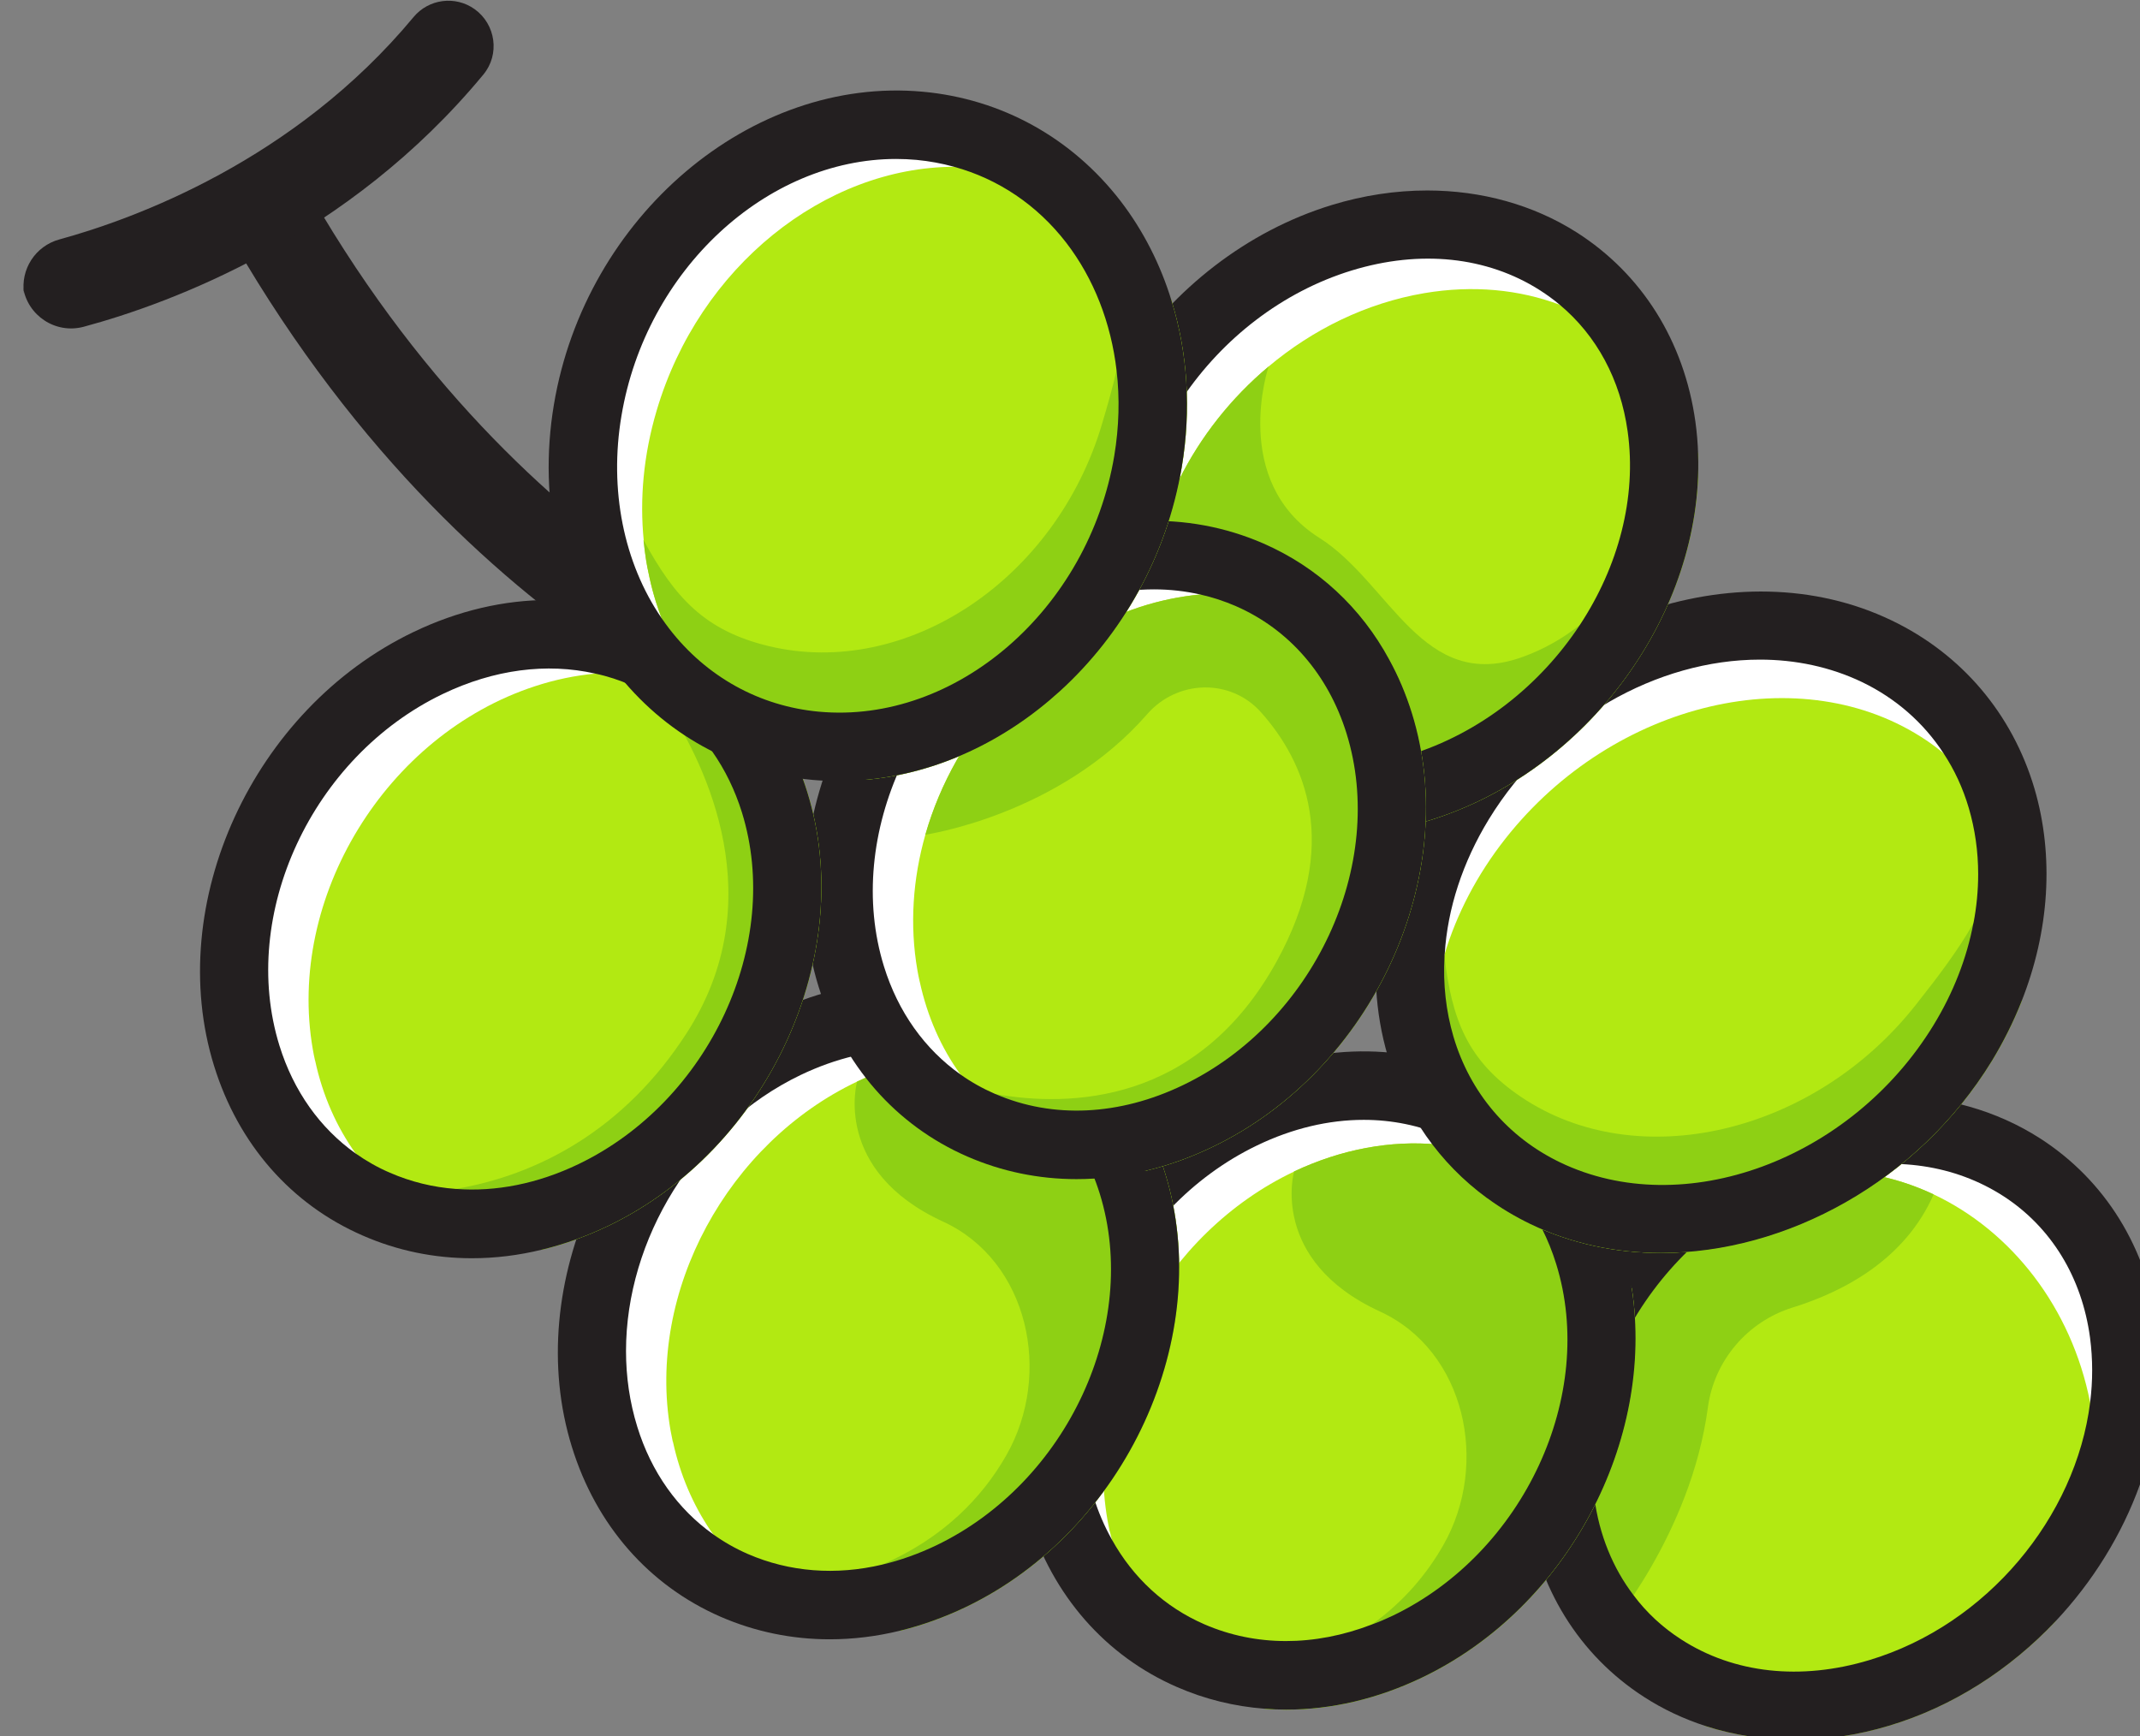 <?xml version="1.0" encoding="UTF-8" standalone="no"?>
<!-- Created with Inkscape (http://www.inkscape.org/) -->

<svg
   width="160.47mm"
   height="130.199mm"
   viewBox="0 0 160.47 130.199"
   version="1.1"
   id="svg1"
   inkscape:version="1.3 (0e150ed, 2023-07-21)"
   sodipodi:docname="grapes.svg"
   xmlns:inkscape="http://www.inkscape.org/namespaces/inkscape"
   xmlns:sodipodi="http://sodipodi.sourceforge.net/DTD/sodipodi-0.dtd"
   xmlns="http://www.w3.org/2000/svg"
   xmlns:svg="http://www.w3.org/2000/svg">
  <rect x="0" y="0" width="160.47" height="130.199" fill="#808080" stroke="none"/>
  <sodipodi:namedview
     id="namedview1"
     pagecolor="#ffffff"
     bordercolor="#000000"
     borderopacity="0.25"
     inkscape:showpageshadow="2"
     inkscape:pageopacity="0.0"
     inkscape:pagecheckerboard="0"
     inkscape:deskcolor="#d1d1d1"
     inkscape:document-units="mm"
     inkscape:zoom="0.2102413"
     inkscape:cx="302.0339"
     inkscape:cy="247.33485"
     inkscape:window-width="1312"
     inkscape:window-height="449"
     inkscape:window-x="0"
     inkscape:window-y="25"
     inkscape:window-maximized="0"
     inkscape:current-layer="layer1" />
  <defs
     id="defs1" />
  <g
     inkscape:label="Layer 1"
     inkscape:groupmode="layer"
     id="layer1"
     transform="translate(-24.871,-83.344)">
    <g
       id="g797"
       transform="matrix(0.265,0,0,0.265,-795.447,48.15)">
      <path
         id="path654"
         d="m 3329.16,348.72 c -4.12,-1.133 -101.6,-29.133 -170.64,-152.907 l 22.333,-12.453 c 63.533,113.893 154.213,140.453 155.12,140.72 l -6.813,24.64"
         style="fill:#231f20;fill-opacity:1;fill-rule:nonzero;stroke:none;stroke-width:0.133" />
      <path
         id="path655"
         d="m 3119.227,225.267 c -7.933,2.133 -15.933,-3.12 -17.173,-11.24 l -1.64,-10.707 1.933,12.64 c -1.08,-6.933 3.213,-13.547 9.987,-15.4 21.227,-5.813 66.48,-22.28 100.213,-62.907 4.293,-5.173 11.853,-6.16 17.32,-2.24 5.973,4.307 7.16,12.787 2.467,18.467 -38.227,46.253 -88.413,64.72 -113.107,71.387"
         style="fill:#231f20;fill-opacity:1;fill-rule:nonzero;stroke:none;stroke-width:0.133" />
      <path
         id="path656"
         d="m 3606.347,456.107 c 44.04,-13.24 84.413,10.907 90.187,53.92 5.773,43 -25.24,88.6 -69.267,101.827 -44.04,13.227 -84.413,-10.907 -90.187,-53.92 -5.773,-43.013 25.24,-88.6 69.267,-101.827"
         style="fill:#ffffff;fill-opacity:1;fill-rule:nonzero;stroke:none;stroke-width:0.133" />
      <path
         id="path657"
         d="m 3687.96,559.333 c -1.507,11.68 -5.28,22.64 -10.84,32.307 -12.787,13.52 -28.907,24.053 -47.053,29.48 -8.893,2.693 -17.853,3.987 -26.627,3.987 -8.707,0 -17.2,-1.293 -25.16,-3.853 l -0.093,-0.04 c -11.12,-6.293 -20.72,-15.587 -27.827,-26.96 -3.96,-6.293 -7.133,-13.24 -9.387,-20.68 l -0.067,-0.16 c -1.48,-4.973 -2.56,-10.12 -3.213,-15.493 v -0.067 c -0.147,-1.107 -0.213,-2.227 -0.333,-3.373 -1.293,-15.893 1.6,-31.147 7.653,-44.467 0.4,-0.92 0.867,-1.853 1.333,-2.747 0.307,-0.64 0.613,-1.267 0.987,-1.88 0.307,-0.68 0.68,-1.333 1.053,-1.973 0.12,-0.213 0.213,-0.44 0.333,-0.627 0.56,-0.947 1.12,-1.907 1.707,-2.84 12.373,-19.667 32.36,-33.373 55.76,-35.6 2.627,-0.24 5.253,-0.333 7.813,-0.28 10.107,0.16 19.8,2.507 28.693,6.707 22.04,10.4 39,32.013 44.28,58.853 0.68,3.4 1.173,6.893 1.453,10.44 0.52,6.573 0.373,13.027 -0.467,19.267"
         style="fill:#b2e912;fill-opacity:1;fill-rule:nonzero;stroke:none;stroke-width:0.133" />
      <path
         id="path658"
         d="m 3578.813,531.053 c -4.787,35.92 -28.453,63.213 -28.453,63.213 -6.6,-10.547 -11.053,-22.893 -12.653,-36.36 l -0.027,-0.04 c -0.12,-1.107 -0.213,-2.24 -0.32,-3.387 -3.707,-45.787 27.12,-86.133 68.827,-90.12 12.92,-1.24 25.36,1.173 36.507,6.413 -8.067,18.387 -25.387,27.507 -39.947,32.027 -12.733,3.96 -22.173,15.027 -23.933,28.253"
         style="fill:#8ed014;fill-opacity:1;fill-rule:nonzero;stroke:none;stroke-width:0.133" />
      <path
         id="path659"
         d="m 3571.24,596.693 c -5.253,-3.387 -9.8,-7.587 -13.467,-12.507 -5.867,-7.707 -9.693,-17.067 -11.093,-27.533 -5.147,-38.427 22.853,-79.373 62.44,-91.293 1.64,-0.48 3.24,-0.92 4.88,-1.293 17.693,-4.133 34.707,-1.64 48.387,7.173 13.533,8.733 22.267,22.973 24.56,40.08 0.8,6.08 0.8,12.227 0.027,18.307 -4.013,32.36 -29.147,62.933 -62.507,72.933 -19.413,5.84 -38.32,3.773 -53.227,-5.867 z m 134.907,-87.973 c -3.08,-22.787 -14.88,-41.907 -33.28,-53.76 -12.427,-8 -27.213,-12.107 -42.68,-12.107 -8.747,0 -17.733,1.333 -26.627,3.987 -48.32,14.507 -82.44,64.933 -76.08,112.373 3.053,22.813 14.88,41.907 33.253,53.76 5.4,3.493 11.267,6.24 17.453,8.24 l 0.093,0.04 c 7.96,2.56 16.453,3.853 25.16,3.853 8.773,0 17.733,-1.293 26.627,-3.987 18.147,-5.427 34.267,-15.96 47.053,-29.48 21.187,-22.48 33.013,-53.28 29.027,-82.92"
         style="fill:#231f20;fill-opacity:1;fill-rule:nonzero;stroke:none;stroke-width:0.133" />
      <path
         id="path660"
         d="m 3447.08,448.173 c 41.24,-19.813 85.147,-2.173 98.053,39.4 12.92,41.573 -10.053,91.32 -51.293,111.133 -41.253,19.8 -85.16,2.16 -98.067,-39.413 -12.907,-41.56 10.053,-91.32 51.307,-111.12"
         style="fill:#ffffff;fill-opacity:1;fill-rule:nonzero;stroke:none;stroke-width:0.133" />
      <path
         id="path661"
         d="m 3498.013,607.44 c -12.653,6.093 -25.747,9.12 -38.533,9.12 -2.04,0 -4.08,-0.093 -6.12,-0.253 -5.333,-1.787 -10.373,-4.2 -15.027,-7.253 h -0.04 c -4.933,-3.213 -9.387,-7.107 -13.28,-11.613 -6.947,-7.907 -12.107,-17.693 -14.853,-29 -0.213,-0.733 -0.4,-1.48 -0.547,-2.253 l -0.067,-0.027 c -0.213,-1.053 -0.4,-2.107 -0.613,-3.147 -6.867,-39.4 16.293,-81.4 52.773,-98.693 l 0.027,-0.04 c 3.24,-1.533 6.613,-2.867 10.067,-4.013 13.84,-4.507 27.48,-5.027 39.84,-2.093 9.533,2.227 18.307,6.453 25.787,12.48 8.52,6.787 15.4,15.867 19.853,26.733 6.6,42.96 -18.04,90.267 -59.267,110.053"
         style="fill:#b2e912;fill-opacity:1;fill-rule:nonzero;stroke:none;stroke-width:0.133" />
      <path
         id="path662"
         d="m 3498.013,607.44 c -12.653,6.093 -25.747,9.12 -38.533,9.12 -2.04,0 -4.08,-0.093 -6.12,-0.253 -5.333,-1.787 -10.373,-4.2 -15.027,-7.253 5.027,-0.653 9.72,-1.52 14.107,-2.6 12.84,-3.147 23.133,-8.027 31.307,-13.987 9.053,-6.52 15.573,-14.32 20.2,-22.453 13.16,-23.027 6.213,-54.987 -17.88,-66.08 -31.44,-14.453 -24.36,-39.613 -24.36,-39.613 l 0.027,-0.04 c 3.24,-1.533 6.613,-2.867 10.067,-4.013 13.84,-4.507 27.48,-5.027 39.84,-2.093 9.533,2.227 18.307,6.453 25.787,12.48 8.52,6.787 15.4,15.867 19.853,26.733 6.6,42.96 -18.04,90.267 -59.267,110.053"
         style="fill:#8ed014;fill-opacity:1;fill-rule:nonzero;stroke:none;stroke-width:0.133" />
      <path
         id="path663"
         d="m 3483.747,592.467 c -16.267,6.267 -32.88,6.267 -47.427,-0.053 -11.173,-4.853 -20.16,-13.16 -26.16,-23.973 -2.093,-3.733 -3.827,-7.747 -5.16,-12.013 -11.507,-37.107 9.24,-81.733 46.267,-99.52 10,-4.813 20.227,-7.227 30.173,-7.227 8.027,0 15.867,1.6 23.16,4.787 2.467,1.053 4.813,2.28 7.04,3.707 11.453,7.107 19.92,18.307 24.24,32.267 11.547,37.12 -9.2,81.747 -46.227,99.533 -1.947,0.92 -3.92,1.787 -5.907,2.493 z m 73.533,-95.08 c -0.653,-4.293 -1.613,-8.52 -2.907,-12.693 -6.853,-22.133 -21.8,-39.187 -42.027,-47.987 -21.56,-9.387 -46.227,-8.427 -69.453,2.72 -45.333,21.773 -70.613,76.827 -56.347,122.747 6.853,22.107 21.8,39.187 42.027,47.987 7.933,3.467 16.267,5.493 24.787,6.147 2.04,0.16 4.08,0.253 6.12,0.253 12.787,0 25.88,-3.027 38.533,-9.12 41.227,-19.787 65.867,-67.093 59.267,-110.053"
         style="fill:#231f20;fill-opacity:1;fill-rule:nonzero;stroke:none;stroke-width:0.133" />
      <path
         id="path664"
         d="m 3650.88,427.973 c -25.907,42.347 -78.773,61.373 -118.067,42.48 -39.307,-18.88 -50.16,-68.533 -24.24,-110.88 25.907,-42.347 78.76,-61.36 118.067,-42.48 39.293,18.893 50.147,68.533 24.24,110.88"
         style="fill:#ffffff;fill-opacity:1;fill-rule:nonzero;stroke:none;stroke-width:0.133" />
      <path
         id="path665"
         d="m 3667.52,416.267 c -2.253,5.707 -5.067,11.333 -8.373,16.773 -10.44,17.04 -24.947,30.627 -41.28,39.92 -16.373,9.333 -34.56,14.387 -52.32,14.387 -12.773,0 -25.373,-2.613 -36.933,-8.173 -4.347,-2.107 -8.453,-4.547 -12.253,-7.347 h -0.027 c -7.853,-9.213 -12.787,-20.36 -14.733,-32.427 -0.867,-5.133 -1.173,-10.44 -0.893,-15.813 0.027,-1.013 0.093,-2.067 0.187,-3.093 0.027,-0.36 0.053,-0.707 0.093,-1.04 0.093,-1.027 0.213,-2.04 0.36,-3.067 0.133,-1.107 0.32,-2.187 0.493,-3.267 0.413,-2.373 0.907,-4.76 1.547,-7.133 0.133,-0.493 0.253,-0.987 0.44,-1.52 0.093,-0.493 0.24,-0.947 0.4,-1.453 0.027,-0.08 0.053,-0.213 0.12,-0.333 3.373,-11.173 9.08,-22.293 17.173,-32.573 30.72,-38.973 84.08,-51.427 119.133,-27.8 1.693,1.147 3.307,2.347 4.853,3.68 7,5.653 12.467,12.56 16.427,20.293 0.093,0.147 0.187,0.333 0.28,0.52 0.573,1.2 1.173,2.44 1.693,3.667 0.24,0.56 0.467,1.12 0.653,1.707 0.307,0.68 0.547,1.387 0.8,2.067 0.587,1.547 1.08,3.147 1.48,4.76 0.307,1.013 0.56,2.027 0.8,3.08 0.307,1.333 0.56,2.693 0.8,4.053 0.227,1.36 0.4,2.707 0.56,4.107 0.933,8.4 0.467,17.2 -1.48,26.027"
         style="fill:#b2e912;fill-opacity:1;fill-rule:nonzero;stroke:none;stroke-width:0.133" />
      <path
         id="path666"
         d="m 3667.52,416.267 c -2.253,5.707 -5.067,11.333 -8.373,16.773 -10.44,17.04 -24.947,30.627 -41.28,39.92 -16.373,9.333 -34.56,14.387 -52.32,14.387 -12.773,0 -25.373,-2.613 -36.933,-8.173 -4.347,-2.107 -8.453,-4.547 -12.253,-7.347 h -0.027 c -7.853,-9.213 -12.787,-20.36 -14.733,-32.427 -0.867,-5.133 -1.173,-10.44 -0.893,-15.813 0.027,-1.013 0.093,-2.067 0.187,-3.093 0.027,-0.36 0.053,-0.707 0.093,-1.04 0.093,-1.027 0.213,-2.04 0.36,-3.067 0.133,-1.107 0.32,-2.187 0.493,-3.267 0.413,-2.373 0.907,-4.76 1.547,-7.133 0.133,-0.493 0.253,-0.987 0.44,-1.52 0.093,-0.493 0.24,-0.947 0.4,-1.453 0.027,0.16 0.027,0.347 0.053,0.507 2.107,17.627 6.373,29.387 21.72,39.707 32.88,22.133 82.84,10.467 111.627,-26.067 6.267,-7.907 11.987,-15.467 16.307,-23.093 l 0.027,-0.027 c 5.04,-8.893 8.187,-17.92 7.973,-27.76 v -0.107 c 0.093,0.227 0.213,0.413 0.28,0.627 0.573,1.2 1.173,2.44 1.693,3.667 0.24,0.533 0.467,1.053 0.653,1.613 0.307,0.707 0.587,1.413 0.8,2.16 0.587,1.547 1.08,3.147 1.48,4.76 0.307,1.013 0.56,2.027 0.8,3.08 0.307,1.333 0.56,2.693 0.8,4.053 0.227,1.36 0.4,2.707 0.56,4.107 0.933,8.4 0.467,17.2 -1.48,26.027"
         style="fill:#8ed014;fill-opacity:1;fill-rule:nonzero;stroke:none;stroke-width:0.133" />
      <path
         id="path667"
         d="m 3537.013,461.72 c -14.787,-7.093 -25.533,-19.76 -30.2,-35.6 -2.12,-7.227 -2.96,-14.853 -2.533,-22.6 0,-0.28 0,-0.56 0.067,-0.84 0.8,-12.787 5.067,-25.907 12.48,-38.04 17.32,-28.32 47.827,-45.187 76.707,-45.187 10.027,0 19.88,2.04 28.907,6.36 9.56,4.613 17.44,11.52 23.067,20.173 3.08,4.667 5.493,9.88 7.133,15.467 1.76,5.987 2.653,12.293 2.653,18.72 0,4.573 -0.44,9.227 -1.333,13.867 l -0.027,0.027 c -1.853,9.813 -5.653,19.64 -11.307,28.867 -23.347,38.147 -70.747,55.56 -105.613,38.787 z m 134.213,-105.76 c -6.267,-21.187 -20.6,-38.08 -40.4,-47.587 -43.6,-20.973 -102.147,-0.253 -130.52,46.16 -14.92,24.373 -19.333,52.467 -12.08,77.053 4.88,16.52 14.667,30.413 28.107,40.24 h 0.027 c 3.8,2.8 7.907,5.24 12.253,7.347 11.56,5.56 24.16,8.173 36.933,8.173 17.76,0 35.947,-5.053 52.32,-14.387 16.333,-9.293 30.84,-22.88 41.28,-39.92 3.307,-5.44 6.12,-11.067 8.373,-16.773 7.933,-19.947 9.32,-41.187 3.707,-60.307"
         style="fill:#231f20;fill-opacity:1;fill-rule:nonzero;stroke:none;stroke-width:0.133" />
      <path
         id="path668"
         d="m 3317.907,428.267 c 41.253,-19.813 85.147,-2.16 98.067,39.4 12.907,41.573 -10.067,91.333 -51.307,111.133 -41.24,19.813 -85.147,2.173 -98.067,-39.4 -12.907,-41.573 10.067,-91.32 51.307,-111.133"
         style="fill:#ffffff;fill-opacity:1;fill-rule:nonzero;stroke:none;stroke-width:0.133" />
      <path
         id="path669"
         d="m 3368.84,587.533 c -6.133,2.933 -12.413,5.187 -18.707,6.72 -11.427,-0.173 -22.2,-3.08 -31.587,-8.307 -1.333,-0.733 -2.6,-1.507 -3.867,-2.333 -6.667,-4.36 -12.533,-9.947 -17.293,-16.627 -0.307,-0.4 -0.587,-0.8 -0.867,-1.2 -4.88,-7.227 -8.52,-15.627 -10.56,-25.013 l -0.053,-0.053 c -0.187,-1.027 -0.4,-2.08 -0.627,-3.16 -6.853,-39.4 16.307,-81.4 52.813,-98.72 3.267,-1.547 6.6,-2.867 10.067,-4.013 5.773,-1.88 11.547,-3.053 17.2,-3.587 9.907,-0.96 19.48,0.16 28.253,3.067 9.547,3.107 18.16,8.333 25.227,15.4 2.6,4.693 4.72,9.76 6.387,15.107 14.24,45.88 -11.053,100.947 -56.387,122.72"
         style="fill:#b2e912;fill-opacity:1;fill-rule:nonzero;stroke:none;stroke-width:0.133" />
      <path
         id="path670"
         d="m 3368.84,587.533 c -6.133,2.933 -12.413,5.187 -18.707,6.72 -11.427,-0.173 -22.2,-3.08 -31.587,-8.307 -1.333,-0.733 -2.6,-1.507 -3.867,-2.333 11.92,-1.547 21.987,-4.36 30.547,-8.093 17.253,-7.573 28.187,-18.867 35.08,-30.947 13.147,-23.04 6.24,-55 -17.88,-66.08 -31.44,-14.453 -24.373,-39.587 -24.373,-39.587 l 0.04,-0.067 c 3.267,-1.547 6.6,-2.867 10.067,-4.013 5.773,-1.88 11.547,-3.053 17.2,-3.587 9.907,-0.96 19.48,0.16 28.253,3.067 9.547,3.107 18.16,8.333 25.227,15.4 2.6,4.693 4.72,9.76 6.387,15.107 14.24,45.88 -11.053,100.947 -56.387,122.72"
         style="fill:#8ed014;fill-opacity:1;fill-rule:nonzero;stroke:none;stroke-width:0.133" />
      <path
         id="path671"
         d="m 3345.227,575.52 c -13.187,3.12 -26.307,2.12 -38.08,-3 -3.453,-1.507 -6.733,-3.36 -9.76,-5.533 -10.067,-7.133 -17.573,-17.653 -21.52,-30.467 -2.16,-6.96 -3.187,-14.173 -3.187,-21.44 0,-31.467 19.333,-63.64 49.413,-78.093 10,-4.787 20.253,-7.2 30.173,-7.2 4.44,0 8.827,0.493 13.093,1.453 3.453,0.773 6.827,1.893 10.067,3.307 15,6.547 26.12,19.333 31.307,36.013 11.52,37.08 -9.227,81.733 -46.253,99.52 -5.04,2.413 -10.16,4.227 -15.253,5.44 z m 80,-110.707 c -1.667,-5.347 -3.787,-10.413 -6.387,-15.107 -8.027,-14.787 -20.32,-26.213 -35.667,-32.92 -21.547,-9.387 -46.227,-8.4 -69.453,2.76 -45.333,21.76 -70.613,76.827 -56.347,122.707 6.853,22.147 21.8,39.187 42.053,48.027 9.787,4.253 20.227,6.387 30.88,6.387 6.573,0 13.213,-0.8 19.827,-2.413 6.293,-1.533 12.573,-3.787 18.707,-6.72 45.333,-21.773 70.627,-76.84 56.387,-122.72"
         style="fill:#231f20;fill-opacity:1;fill-rule:nonzero;stroke:none;stroke-width:0.133" />
      <path
         id="path672"
         d="m 3475.173,200.093 c 43.96,-13.48 84.48,10.427 90.533,53.4 6.04,42.987 -24.68,88.747 -68.64,102.24 -43.947,13.48 -84.467,-10.427 -90.52,-53.413 -6.04,-42.973 24.68,-88.733 68.627,-102.227"
         style="fill:#ffffff;fill-opacity:1;fill-rule:nonzero;stroke:none;stroke-width:0.133" />
      <path
         id="path673"
         d="m 3576.053,261.467 c 1.413,44.56 -31.067,89.68 -76.147,103.507 -9.027,2.787 -18.16,4.133 -27.093,4.133 -5.987,0 -11.853,-0.613 -17.507,-1.84 -9.88,-4.973 -18.213,-12.32 -24.293,-21.533 -5.533,-8.333 -9.24,-18.187 -10.573,-29.147 -0.24,-1.76 -0.4,-3.52 -0.493,-5.347 -0.053,-1.107 -0.053,-2.16 -0.08,-3.24 -0.32,-27.32 13.493,-53.76 34.64,-71.48 12.533,-10.533 27.707,-17.973 44.04,-20.76 13.867,-2.347 26.92,-1.013 38.347,3.28 8.867,3.307 16.707,8.4 23.16,14.907 6.333,6.4 11.333,14.213 14.573,23.067 0.533,1.427 0.987,2.907 1.427,4.387 0.12,0.44 0.24,0.84 0.373,1.267 -0.133,-0.4 -0.253,-0.8 -0.373,-1.2"
         style="fill:#b2e912;fill-opacity:1;fill-rule:nonzero;stroke:none;stroke-width:0.133" />
      <path
         id="path674"
         d="m 3499.907,364.973 c -9.027,2.787 -18.16,4.133 -27.093,4.133 -5.987,0 -11.853,-0.613 -17.507,-1.84 -9.88,-4.973 -18.213,-12.32 -24.293,-21.533 -5.533,-8.333 -9.24,-18.187 -10.573,-29.147 -0.24,-1.76 -0.4,-3.52 -0.493,-5.347 -0.053,-1.107 -0.053,-2.16 -0.08,-3.24 -0.32,-27.32 13.493,-53.76 34.64,-71.48 0,0 -10.96,32.48 14.36,48.48 20.04,12.653 29.213,44.067 57.653,33.653 5.933,-2.16 11.267,-5.213 16.053,-8.987 9.24,-7.227 16.427,-16.92 21.987,-27.547 4.267,-8.08 7.533,-16.667 10.04,-25.067 0.52,1.413 1.013,2.867 1.453,4.347 v 0.067 c 1.413,44.56 -31.067,89.68 -76.147,103.507"
         style="fill:#8ed014;fill-opacity:1;fill-rule:nonzero;stroke:none;stroke-width:0.133" />
      <path
         id="path675"
         d="m 3440.947,340.92 c -9.173,-5.867 -16.213,-14.24 -20.507,-24.333 -2.093,-4.853 -3.547,-10.067 -4.32,-15.6 -5.373,-38.413 22.387,-79.507 61.893,-91.64 19.387,-5.933 38.28,-3.96 53.267,5.587 1.973,1.267 3.853,2.627 5.613,4.107 10.44,8.707 17.173,21.187 19.213,35.813 2.653,18.867 -2.72,38.427 -13.533,54.813 -11.2,16.987 -28.253,30.64 -48.347,36.813 -19.373,5.933 -38.293,3.947 -53.28,-5.56 z m 135.107,-79.453 v -0.067 c -0.093,-3.08 -0.347,-6.2 -0.773,-9.253 -3.187,-22.8 -15.133,-41.813 -33.6,-53.587 -12.347,-7.84 -26.987,-11.853 -42.267,-11.853 -8.933,0 -18.067,1.36 -27.093,4.133 -48.227,14.8 -82.04,65.413 -75.373,112.84 3.213,22.787 15.16,41.813 33.627,53.573 7.533,4.787 15.907,8.16 24.733,10.013 5.653,1.227 11.52,1.84 17.507,1.84 8.933,0 18.067,-1.347 27.093,-4.133 45.08,-13.827 77.56,-58.947 76.147,-103.507"
         style="fill:#231f20;fill-opacity:1;fill-rule:nonzero;stroke:none;stroke-width:0.133" />
      <path
         id="path676"
         d="m 3387.747,298.04 c 41.24,-19.8 85.147,-2.16 98.053,39.413 12.92,41.56 -10.053,91.32 -51.293,111.133 -41.253,19.8 -85.16,2.16 -98.067,-39.413 -12.907,-41.56 10.067,-91.32 51.307,-111.133"
         style="fill:#ffffff;fill-opacity:1;fill-rule:nonzero;stroke:none;stroke-width:0.133" />
      <path
         id="path677"
         d="m 3438.693,457.307 c -6.147,2.96 -12.347,5.213 -18.653,6.707 -11.427,-0.133 -22.2,-3.027 -31.587,-8.28 -6.787,-3.773 -12.88,-8.747 -17.973,-14.787 -1.107,-1.333 -2.187,-2.693 -3.173,-4.12 -5.413,-7.467 -9.36,-16.333 -11.52,-26.267 l -0.027,-0.067 c -0.227,-1.013 -0.44,-2.067 -0.627,-3.147 -2.227,-12.813 -1.293,-25.907 2.253,-38.36 8.347,-29.173 31.04,-54.68 60.627,-64.387 5.773,-1.88 11.547,-3.053 17.16,-3.573 9.947,-0.96 19.52,0.147 28.32,3.053 9.507,3.147 18.093,8.373 25.173,15.413 2.587,4.693 4.72,9.76 6.387,15.093 14.267,45.893 -11.027,100.947 -56.36,122.72"
         style="fill:#b2e912;fill-opacity:1;fill-rule:nonzero;stroke:none;stroke-width:0.133" />
      <path
         id="path678"
         d="m 3438.693,457.307 c -6.147,2.96 -12.347,5.213 -18.653,6.707 -11.427,-0.133 -22.2,-3.027 -31.587,-8.28 -6.787,-3.773 -12.88,-8.747 -17.973,-14.787 1.973,0.493 4.267,1.013 6.76,1.44 20.667,3.653 57.107,3.093 79.52,-37.48 18.347,-33.267 8.067,-56.573 -4.44,-70.6 -8.627,-9.627 -23.653,-9.16 -32.147,0.56 -24.96,28.653 -62.787,34.12 -62.787,34.12 8.347,-29.173 31.04,-54.68 60.627,-64.387 5.773,-1.88 11.547,-3.053 17.16,-3.573 9.947,-0.96 19.52,0.147 28.32,3.053 9.507,3.147 18.093,8.373 25.173,15.413 2.587,4.693 4.72,9.76 6.387,15.093 14.267,45.893 -11.027,100.947 -56.36,122.72"
         style="fill:#8ed014;fill-opacity:1;fill-rule:nonzero;stroke:none;stroke-width:0.133" />
      <path
         id="path679"
         d="m 3377.24,442.387 -0.24,-0.093 c -3.453,-1.507 -6.707,-3.333 -9.693,-5.467 -10.107,-7.16 -17.64,-17.68 -21.627,-30.533 -11.507,-37.08 9.24,-81.733 46.267,-99.52 9.973,-4.787 20.227,-7.2 30.133,-7.2 4.453,0 8.84,0.493 13.093,1.453 3.467,0.773 6.827,1.88 10.107,3.307 14.973,6.547 26.093,19.32 31.28,36 11.52,37.08 -9.24,81.747 -46.267,99.52 -17.973,8.653 -36.8,9.547 -53.053,2.533 z m 117.813,-107.8 c -1.667,-5.333 -3.8,-10.4 -6.387,-15.093 -8,-14.8 -20.293,-26.213 -35.667,-32.92 -21.56,-9.387 -46.2,-8.4 -69.453,2.747 -45.333,21.773 -70.627,76.827 -56.36,122.72 6.893,22.133 21.8,39.187 42.067,48.013 9.787,4.267 20.253,6.4 30.907,6.4 6.573,0 13.24,-0.813 19.88,-2.44 6.307,-1.493 12.507,-3.747 18.653,-6.707 45.333,-21.773 70.627,-76.827 56.36,-122.72"
         style="fill:#231f20;fill-opacity:1;fill-rule:nonzero;stroke:none;stroke-width:0.133" />
      <path
         id="path680"
         d="m 3216.667,320.413 c 41.24,-19.8 85.147,-2.16 98.053,39.413 12.92,41.56 -10.053,91.32 -51.307,111.12 -41.24,19.813 -85.147,2.173 -98.053,-39.4 -12.907,-41.573 10.053,-91.32 51.307,-111.133"
         style="fill:#ffffff;fill-opacity:1;fill-rule:nonzero;stroke:none;stroke-width:0.133" />
      <path
         id="path681"
         d="m 3267.627,479.693 c -6.147,2.933 -12.387,5.187 -18.693,6.707 -11.48,-0.16 -22.253,-3.067 -31.68,-8.347 -3.8,-2.067 -7.347,-4.56 -10.653,-7.4 -3.893,-3.347 -7.373,-7.173 -10.44,-11.467 -5.333,-7.467 -9.32,-16.333 -11.453,-26.28 l -0.027,-0.027 c -0.253,-1.053 -0.44,-2.093 -0.627,-3.147 -7.467,-42.92 20.667,-88.933 62.853,-102.747 5.733,-1.88 11.48,-3.053 17.067,-3.573 4.667,-0.467 9.24,-0.467 13.68,-0.027 5.067,0.453 9.973,1.507 14.667,3.027 9.573,3.147 18.16,8.4 25.267,15.427 2.587,4.707 4.72,9.76 6.387,15.107 14.267,45.92 -11.027,100.973 -56.347,122.747"
         style="fill:#b2e912;fill-opacity:1;fill-rule:nonzero;stroke:none;stroke-width:0.133" />
      <path
         id="path682"
         d="m 3267.627,479.693 c -6.147,2.933 -12.387,5.187 -18.693,6.707 -11.48,-0.16 -22.253,-3.067 -31.68,-8.347 -3.8,-2.067 -7.347,-4.56 -10.653,-7.4 5.813,0.053 11.827,-0.373 17.907,-1.427 23.2,-3.947 47.627,-16.68 65.253,-43.973 24.333,-37.547 5.56,-75.813 -5.493,-92.8 -3.733,-5.773 -6.613,-9.067 -6.613,-9.067 5.067,0.453 9.973,1.507 14.667,3.027 9.573,3.147 18.16,8.4 25.267,15.427 2.587,4.707 4.72,9.76 6.387,15.107 14.267,45.92 -11.027,100.973 -56.347,122.747"
         style="fill:#8ed014;fill-opacity:1;fill-rule:nonzero;stroke:none;stroke-width:0.133" />
      <path
         id="path683"
         d="m 3224.507,469.227 c -6.453,-0.467 -12.72,-2.013 -18.613,-4.573 -3.453,-1.48 -6.707,-3.333 -9.733,-5.467 -10.067,-7.16 -17.56,-17.653 -21.547,-30.507 -11.52,-37.12 9.227,-81.773 46.253,-99.52 14.427,-6.92 29.373,-8.867 43.107,-5.747 3.493,0.733 6.893,1.853 10.2,3.307 3.613,1.573 6.973,3.48 10.093,5.733 9.907,7.133 17.267,17.573 21.213,30.24 11.52,37.12 -9.227,81.733 -46.253,99.52 -11.52,5.533 -23.413,7.88 -34.72,7.013 z m 99.467,-112.28 c -1.667,-5.347 -3.8,-10.4 -6.387,-15.107 -8,-14.787 -20.293,-26.213 -35.667,-32.88 -9.827,-4.267 -20.293,-6.387 -30.947,-6.387 -12.787,0 -25.84,3.013 -38.507,9.107 -45.333,21.773 -70.613,76.827 -56.347,122.747 6.853,22.133 21.8,39.187 42.053,47.987 9.787,4.293 20.227,6.427 30.907,6.427 6.587,0 13.227,-0.813 19.853,-2.44 6.307,-1.52 12.547,-3.773 18.693,-6.707 45.32,-21.773 70.613,-76.827 56.347,-122.747"
         style="fill:#231f20;fill-opacity:1;fill-rule:nonzero;stroke:none;stroke-width:0.133" />
      <path
         id="path684"
         d="m 3420.387,263.373 c -8.12,48.453 -50.2,84.467 -93.987,80.453 -43.787,-4 -72.693,-46.52 -64.573,-94.96 8.12,-48.453 50.2,-84.467 93.987,-80.453 43.787,4 72.693,46.52 64.573,94.96"
         style="fill:#ffffff;fill-opacity:1;fill-rule:nonzero;stroke:none;stroke-width:0.133" />
      <path
         id="path685"
         d="m 3427.08,218.053 c 4.52,14.667 5.56,30.787 2.853,46.933 -4.24,25.253 -16.987,47.467 -34.44,63.36 -15.533,14.147 -34.733,23.293 -54.96,25.107 -3,-0.28 -5.96,-0.773 -8.933,-1.48 -1.907,-0.467 -3.76,-0.987 -5.613,-1.6 -0.893,-0.28 -1.827,-0.627 -2.693,-0.96 -0.8,-0.28 -1.573,-0.587 -2.347,-0.933 -2.467,-1.013 -4.84,-2.187 -7.133,-3.52 -0.76,-0.427 -1.507,-0.853 -2.213,-1.32 -2.84,-1.76 -5.533,-3.733 -8.067,-5.893 -0.56,-0.507 -1.107,-1 -1.667,-1.493 -0.747,-0.64 -1.427,-1.32 -2.093,-2 -0.627,-0.587 -1.213,-1.213 -1.8,-1.853 -0.64,-0.653 -1.267,-1.36 -1.853,-2.067 -1.227,-1.427 -2.44,-2.907 -3.547,-4.453 -0.52,-0.707 -1.053,-1.453 -1.547,-2.187 -0.493,-0.68 -0.92,-1.4 -1.387,-2.107 -2.72,-4.32 -5.04,-8.947 -6.893,-13.867 -0.573,-1.507 -1.107,-3.027 -1.6,-4.6 -0.68,-2.187 -1.293,-4.44 -1.787,-6.733 -0.213,-0.987 -0.44,-2 -0.627,-2.987 -0.24,-1.213 -0.427,-2.413 -0.587,-3.613 -0.147,-0.96 -0.267,-1.947 -0.36,-2.907 -0.067,-0.4 -0.093,-0.773 -0.093,-1.147 -1.173,-11.733 -0.067,-24.173 3.64,-36.707 12.067,-40.867 47.68,-68.893 84.173,-69.027 5.467,0 10.933,0.587 16.373,1.893 5.893,1.387 11.427,3.547 16.52,6.293 4.48,2.44 8.613,5.347 12.387,8.68 0.187,0.147 0.36,0.307 0.547,0.493 0.28,0.213 0.56,0.467 0.813,0.733 0.52,0.507 1.04,1 1.573,1.52 1.573,1.547 3.053,3.187 4.44,4.88 0.56,0.613 1.053,1.267 1.547,1.92 1.293,1.6 2.467,3.293 3.613,5.053 0.52,0.84 1.053,1.667 1.547,2.533 0.427,0.72 0.867,1.453 1.267,2.2 0.333,0.587 0.68,1.2 0.947,1.813 v 0.04"
         style="fill:#b2e912;fill-opacity:1;fill-rule:nonzero;stroke:none;stroke-width:0.133" />
      <path
         id="path686"
         d="m 3427.08,218.053 c 4.52,14.667 5.56,30.787 2.853,46.933 -4.24,25.253 -16.987,47.467 -34.44,63.36 -15.533,14.147 -34.733,23.293 -54.96,25.107 -3,-0.28 -5.96,-0.773 -8.933,-1.48 -1.907,-0.467 -3.76,-0.987 -5.613,-1.6 -0.893,-0.28 -1.827,-0.627 -2.693,-0.96 -0.8,-0.28 -1.573,-0.587 -2.347,-0.933 -2.467,-1.013 -4.84,-2.187 -7.133,-3.52 -0.76,-0.427 -1.507,-0.853 -2.213,-1.32 -2.84,-1.76 -5.533,-3.733 -8.067,-5.893 -0.56,-0.507 -1.107,-1 -1.667,-1.493 -0.747,-0.64 -1.427,-1.32 -2.093,-2 -0.627,-0.587 -1.213,-1.213 -1.8,-1.853 -0.64,-0.653 -1.267,-1.36 -1.853,-2.067 -1.227,-1.427 -2.44,-2.907 -3.547,-4.453 -0.52,-0.707 -1.053,-1.453 -1.547,-2.187 -0.493,-0.68 -0.92,-1.4 -1.387,-2.107 -2.72,-4.32 -5.04,-8.947 -6.893,-13.867 -0.573,-1.507 -1.107,-3.027 -1.6,-4.6 -0.68,-2.187 -1.293,-4.44 -1.787,-6.733 -0.213,-0.987 -0.44,-2 -0.627,-2.987 -0.24,-1.213 -0.427,-2.413 -0.587,-3.613 -0.147,-0.96 -0.267,-1.947 -0.36,-2.907 -0.067,-0.4 -0.133,-0.84 -0.16,-1.24 l 0.067,0.093 c 8.707,15.973 17.107,25.547 35.507,29.933 39,9.253 81.187,-18.933 94.187,-62.947 1.547,-5.187 2.96,-10.187 4.107,-15.067 2.227,-9.2 3.52,-17.933 2.84,-26.28 -0.4,-4.96 -1.507,-9.787 -3.547,-14.507 l -0.04,-0.067 c 0.227,0.187 0.4,0.373 0.587,0.56 0.28,0.213 0.56,0.467 0.813,0.733 0.52,0.507 1.04,1 1.573,1.52 1.573,1.547 3.053,3.187 4.44,4.88 0.56,0.613 1.053,1.267 1.547,1.92 1.293,1.6 2.467,3.293 3.613,5.053 0.52,0.84 1.053,1.667 1.547,2.533 0.427,0.72 0.867,1.453 1.267,2.2 0.333,0.587 0.68,1.2 0.947,1.813 v 0.04"
         style="fill:#8ed014;fill-opacity:1;fill-rule:nonzero;stroke:none;stroke-width:0.133" />
      <path
         id="path687"
         d="m 3327.28,334.187 c -16.827,-1.547 -31.867,-9.88 -42.333,-23.44 -0.773,-0.987 -1.48,-2 -2.2,-3.027 -10.747,-15.707 -14.88,-36.347 -11.36,-57.24 6.92,-41.32 41.067,-72.693 77.733,-72.693 1.907,0 3.853,0.093 5.8,0.267 3.613,0.347 7.16,1 10.587,1.947 12.507,3.427 23.533,10.84 31.747,21.493 7.813,10.16 12.667,22.707 14.24,36.16 0.92,7.813 0.707,15.933 -0.653,24.12 -7.28,43.48 -44.8,75.973 -83.56,72.413 z m 99.8,-116.133 v -0.04 c -3.147,-10.333 -8.027,-19.947 -14.48,-28.347 -13.8,-17.88 -33.653,-28.867 -55.92,-30.907 -48.6,-4.48 -95.48,35.267 -104.4,88.507 -4.64,27.573 1.693,54.987 17.347,75.307 13.773,17.88 33.627,28.88 55.893,30.92 2.507,0.213 5,0.333 7.48,0.333 2.533,0 5.027,-0.12 7.533,-0.373 20.227,-1.813 39.427,-10.96 54.96,-25.107 17.453,-15.893 30.2,-38.107 34.44,-63.36 2.707,-16.147 1.667,-32.267 -2.853,-46.933"
         style="fill:#231f20;fill-opacity:1;fill-rule:nonzero;stroke:none;stroke-width:0.133" />
    </g>
  </g>
</svg>
